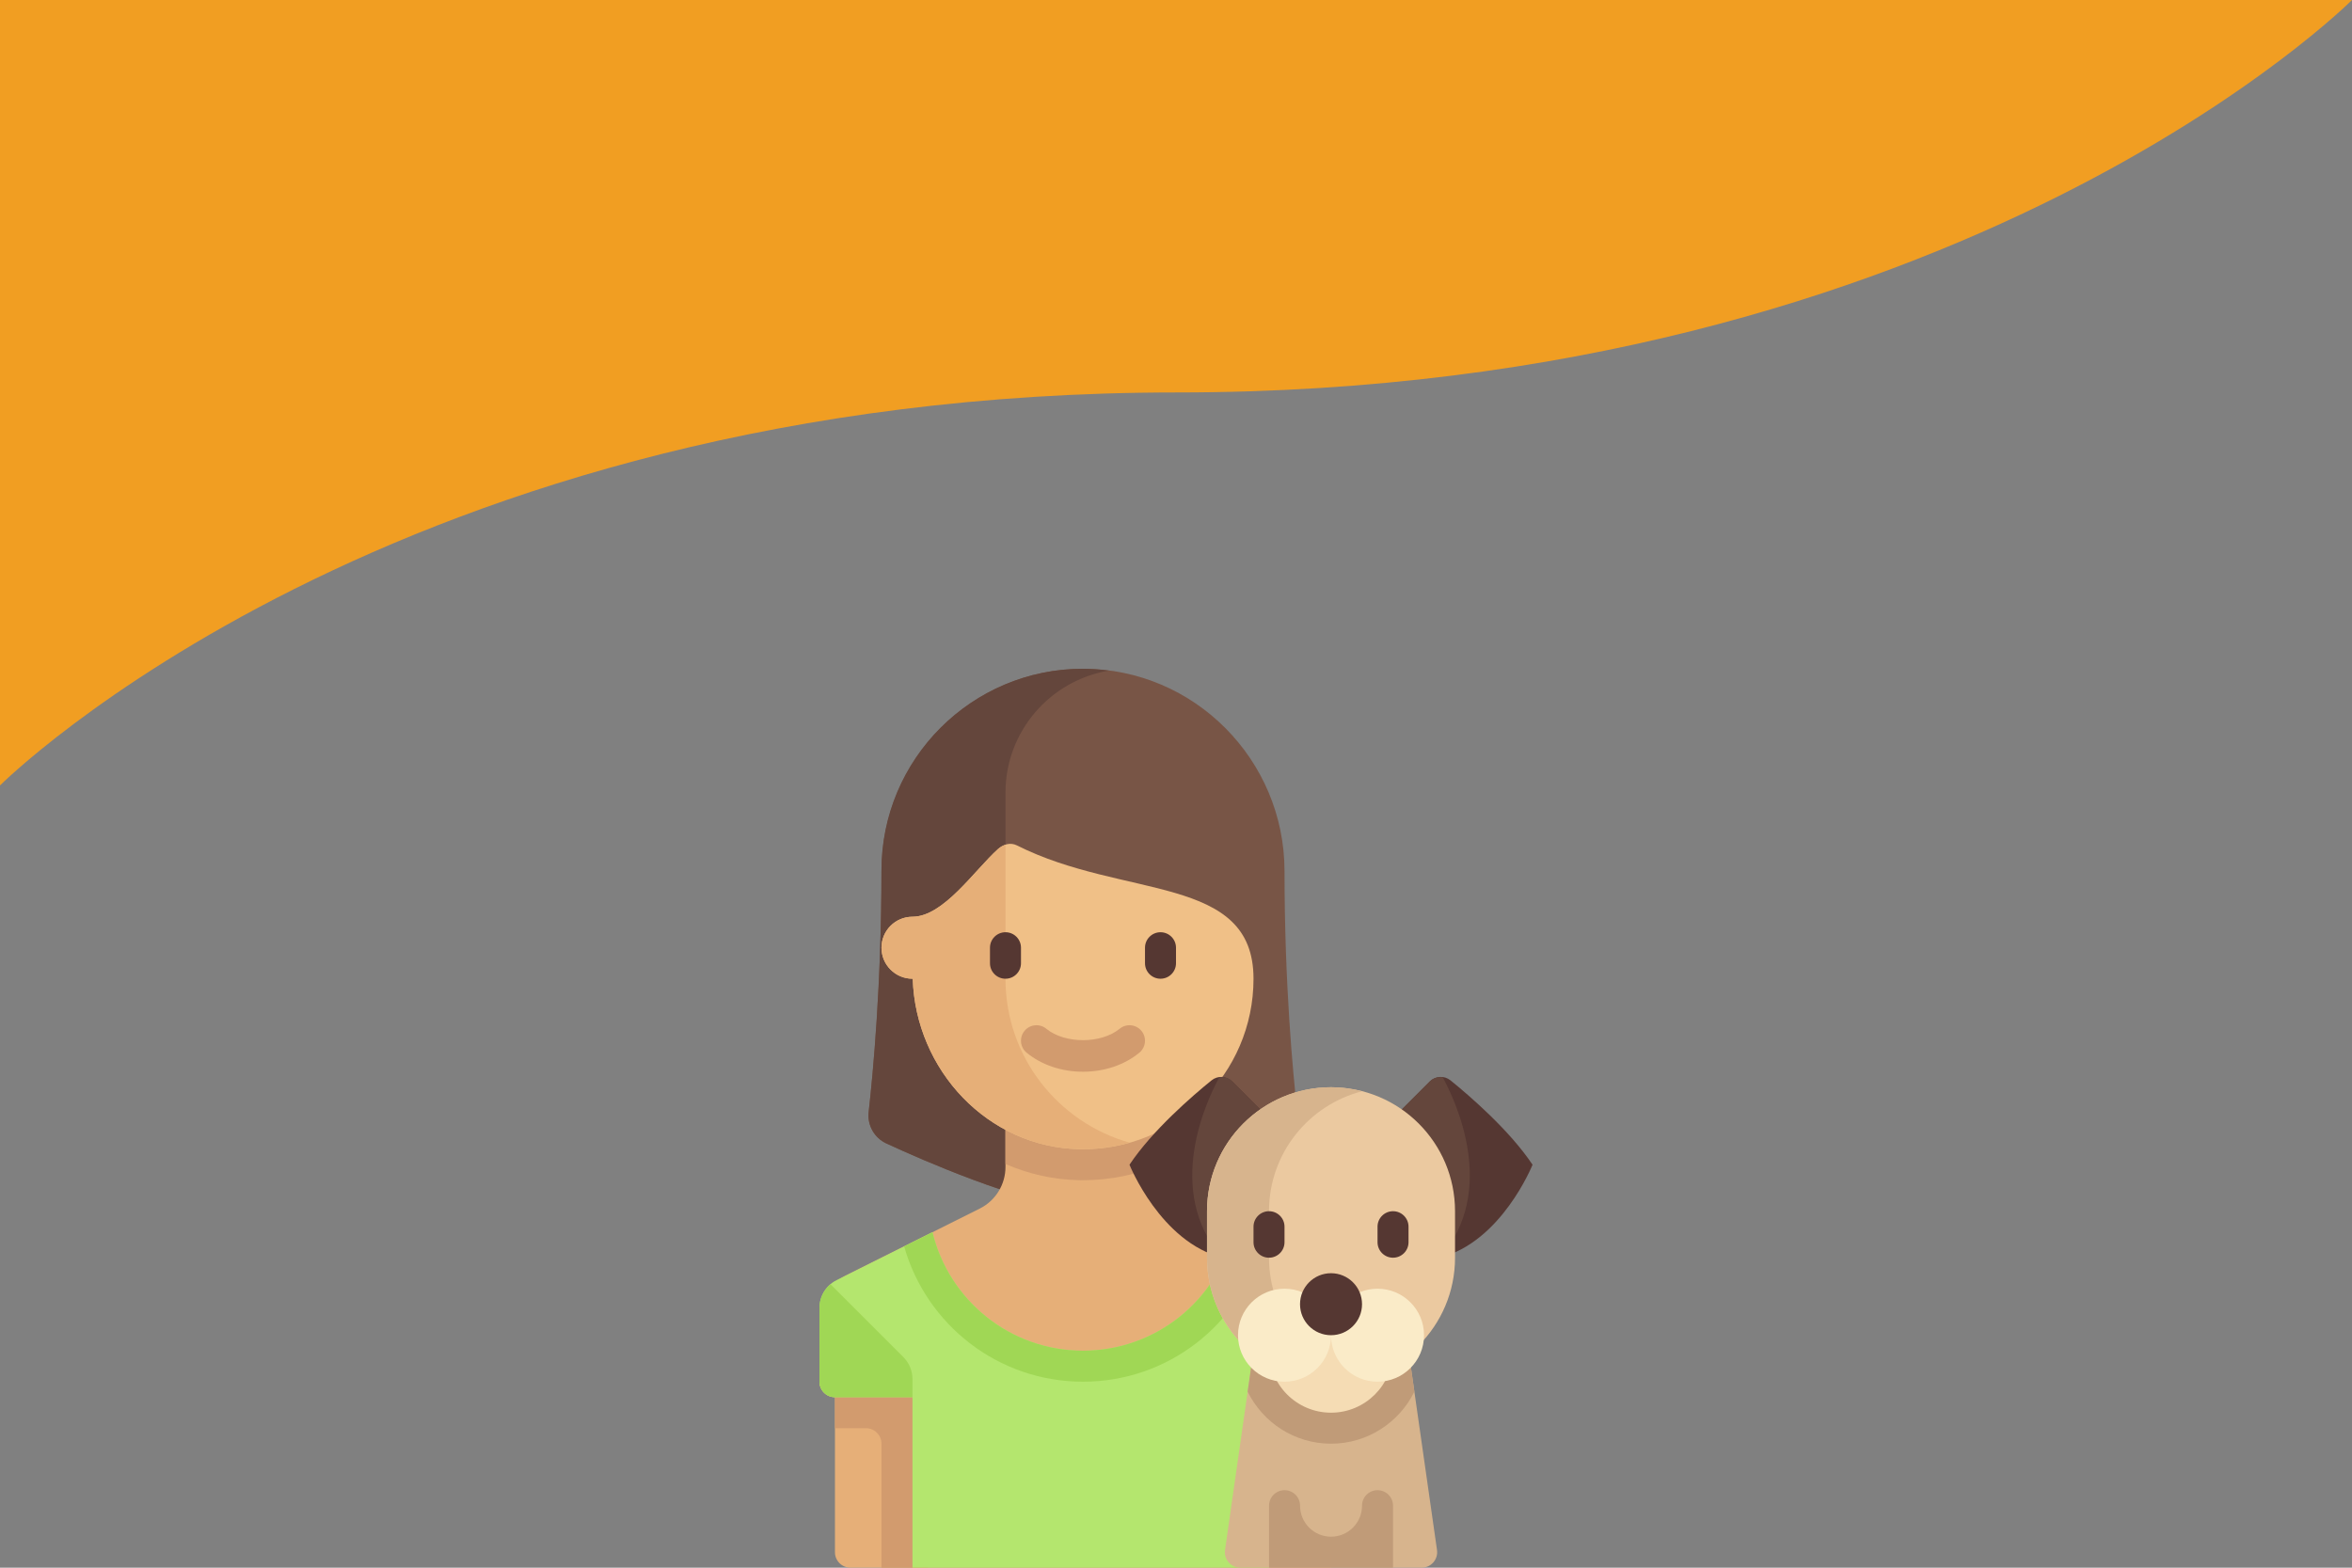 <?xml version="1.0" encoding="utf-8"?>
<!-- Generator: Adobe Illustrator 16.0.0, SVG Export Plug-In . SVG Version: 6.00 Build 0)  -->
<!DOCTYPE svg PUBLIC "-//W3C//DTD SVG 1.1//EN" "http://www.w3.org/Graphics/SVG/1.1/DTD/svg11.dtd">
<svg version="1.1" xmlns="http://www.w3.org/2000/svg" xmlns:xlink="http://www.w3.org/1999/xlink" x="0px" y="0px" width="1500px"
	 height="1000px" viewBox="0 0 1500 1000" enable-background="new 0 0 1500 1000" xml:space="preserve">
<rect x="0" y="0" width="1500" height="1000" fill="#808080" stroke="none"/>
<g id="Capa_1" display="none">
	<g id="Capa_2_1_">
		<path display="inline" fill="#F19E22" d="M0,84.289v500c0,0,412.908-683.334,750-399c398.405,336.05,750,399,750,399v-500"/>
		<rect y="-2" display="inline" fill="#F19E22" width="1500" height="86.289"/>
	</g>
	<g id="Capa_1_1_" display="inline">
		<g id="Layer_1">
			<path fill="#785546" d="M648.408,702.254c77.877-9.746,175.297-41.5,218.699-56.604c13.471-4.688,21.344-15.306,19.67-26.378
				c-4.932-32.609-14.186-106.409-14.23-201.079c-0.049-92.964-100.328-169.031-224.139-169.028l0,0l0,0
				c-123.813,0-224.091,76.068-224.138,169.031c-0.051,94.667-9.305,168.465-14.23,201.076c-1.674,11.073,6.199,21.689,19.67,26.378
				C473.112,660.753,570.527,692.508,648.408,702.254z"/>
			<path fill="#64463C" d="M562.201,417.455v-64.729c0-51.32,49.771-93.809,115.018-102.018c-9.455-0.915-19.023-1.545-28.813-1.545
				c-123.786,0-224.137,75.346-224.137,168.291c0,95.128-9.312,169.286-14.248,201.925c-1.673,11.054,6.237,21.592,19.685,26.271
				c43.402,15.104,140.823,46.858,218.702,56.604V456.291L562.201,417.455z"/>
			<path fill="#E6AF78" d="M912.916,756.245l-149.711-56.204c-17.523-6.578-28.592-20.026-28.592-34.736v-40.724H562.199v40.724
				c0,14.71-11.068,28.158-28.594,34.736l-149.71,56.204c-17.523,6.579-28.593,20.026-28.593,34.736v53.671
				c0,7.146,7.719,12.943,17.242,12.943v129.455c0,7.148,7.719,12.946,17.242,12.946h534.48V857.6
				c9.523,0,17.242-5.797,17.242-12.944v-53.67C941.508,776.273,930.439,762.824,912.916,756.245z"/>
			<g>
				<path fill="#D29B6E" d="M372.544,844.653v38.837h34.482c9.521,0,17.24,5.795,17.24,12.944v103.563h51.727V844.653H372.544z"/>
				<path fill="#D29B6E" d="M562.201,662.823c25.377,8.266,53.021,13.11,82.021,13.51l4.186,0.029
					c30.539,0,59.65-4.644,86.207-12.983v-38.798H562.201V662.823z"/>
			</g>
			<path fill="#F0C087" d="M575.035,396.74c-7.246-2.745-15.152-1.041-21.184,3.037c-26.135,17.677-60.616,56.514-95.101,56.514
				v0.001c-19.045,0-34.482,11.591-34.482,25.89c0,14.301,15.439,25.892,34.482,25.892h0.307
				c3.225,76.351,83.507,140.97,185.798,142.376c106.367,1.46,193.207-62.844,193.207-142.376
				C838.061,420.636,693.598,441.671,575.035,396.74z"/>
			<path fill="#E6AF78" d="M562.201,508.072V396.205c-2.975,0.726-5.84,1.877-8.35,3.572
				c-26.135,17.677-60.616,56.514-95.101,56.514v0.001c-19.045,0-34.482,11.591-34.482,25.89c0,14.301,15.439,25.892,34.482,25.892
				h0.307c3.225,76.351,83.507,140.97,185.798,142.376c19.27,0.265,37.863-1.689,55.451-5.442
				C620.648,628.127,562.201,573.282,562.201,508.072z"/>
			<path fill="#D29B6E" d="M648.406,585.744c-23.811,0-46.066-5.646-62.668-15.891c-7.357-4.538-8.418-12.698-2.375-18.226
				c6.025-5.499,16.902-6.328,24.262-1.774c20.609,12.704,60.951,12.704,81.561,0c7.357-4.552,18.234-3.725,24.264,1.774
				c6.045,5.524,4.982,13.688-2.375,18.226C694.475,580.1,672.215,585.744,648.406,585.744z"/>
			<path fill="#553732" d="M734.613,508.072c-9.529,0-17.242-5.797-17.242-12.946V482.18c0-7.146,7.711-12.943,17.242-12.943
				c9.527,0,17.242,5.797,17.242,12.943v12.946C751.854,502.275,744.145,508.072,734.613,508.072z"/>
			<path fill="#B4E66E" d="M922.447,759.823L815.813,719.79c-18.279,56.759-86.193,98.972-167.404,98.972
				s-149.124-42.215-167.405-98.972l-106.635,40.033c-11.682,4.387-19.063,13.352-19.063,23.159v61.671
				c0,7.147,7.719,12.944,17.242,12.944h86.207v142.399h396.55V857.6h86.207v-74.615
				C941.508,773.175,934.131,764.21,922.447,759.823z"/>
			<g>
				<path fill="#A0D755" d="M815.811,719.792c-18.279,56.758-86.193,98.971-167.404,98.971S499.281,776.549,481,719.792
					l-31.518,11.831c24.563,65.201,104.22,113.03,198.923,113.03c94.702,0,174.357-47.829,198.924-113.03L815.811,719.792z"/>
				<path fill="#A0D755" d="M941.508,790.981v53.672c0,7.147-7.719,12.944-17.242,12.944h-86.207v-15.167
					c0-6.863,3.633-13.449,10.102-18.307l79.35-59.579C936.297,771.618,941.508,780.979,941.508,790.981z"/>
			</g>
			<path fill="#553732" d="M562.201,508.072c-9.529,0-17.242-5.797-17.242-12.946V482.18c0-7.146,7.711-12.943,17.242-12.943
				c9.529,0,17.242,5.797,17.242,12.943v12.946C579.441,502.275,571.73,508.072,562.201,508.072z"/>
			<path fill="#D7B48D" d="M1010.474,818.763H838.061l-31.672,166.46c-1.482,7.801,6.576,14.776,17.068,14.776h201.62
				c10.491,0,18.553-6.978,17.066-14.776L1010.474,818.763z"/>
			<path fill="#C09B78" d="M1010.474,818.763H838.061l-6.514,34.23c16.893,25.688,52.053,43.439,92.721,43.439
				s75.825-17.755,92.722-43.439L1010.474,818.763z"/>
			<path fill="#553732" d="M855.303,624.581l-40.895-30.705c-6.256-4.697-16.164-5.098-23.035-0.915
				c-21.377,13.012-65.74,41.734-91.244,70.456c0,0,34.482,64.728,103.449,77.674L855.303,624.581z"/>
			<path fill="#64463C" d="M814.406,593.876c-3.916-2.94-9.24-3.987-14.379-3.49c-14.021,19.266-61.721,94.595,2.979,150.567
				c0.195,0.036,0.373,0.1,0.566,0.136l51.729-116.508L814.406,593.876z"/>
			<path fill="#553732" d="M993.23,624.581l40.896-30.705c6.256-4.697,16.164-5.098,23.035-0.915
				c21.377,13.012,65.74,41.734,91.244,70.456c0,0-34.482,64.728-103.449,77.674L993.23,624.581z"/>
			<path fill="#64463C" d="M1034.126,593.876c3.916-2.94,9.24-3.987,14.379-3.49c14.021,19.266,61.719,94.595-2.979,150.567
				c-0.195,0.036-0.373,0.1-0.566,0.136l-51.728-116.508L1034.126,593.876z"/>
			<path fill="#EBC9A0" d="M924.268,844.653L924.268,844.653c-76.178,0-137.932-46.367-137.932-103.564v-38.836
				c0-57.197,61.754-103.563,137.932-103.563l0,0c76.179,0,137.933,46.364,137.933,103.563v38.836
				C1062.198,798.286,1000.444,844.653,924.268,844.653z"/>
			<path fill="#D7B48D" d="M855.303,741.089v-38.836c0-48.238,43.99-88.655,103.449-100.169
				c-11.039-2.139-22.553-3.395-34.482-3.395c-76.178,0-137.932,46.364-137.932,103.563v38.836
				c0,57.197,61.754,103.564,137.932,103.564c11.932,0,23.443-1.259,34.482-3.396C899.291,829.747,855.303,789.329,855.303,741.089z
				"/>
			<ellipse fill="#F5DCB4" cx="924.275" cy="818.757" rx="68.964" ry="51.781"/>
			<g>
				<ellipse fill="#FAEBC8" cx="872.537" cy="805.822" rx="51.725" ry="38.837"/>
				<ellipse fill="#FAEBC8" cx="975.994" cy="805.822" rx="51.724" ry="38.837"/>
			</g>
			<g>
				<ellipse fill="#553732" cx="924.275" cy="779.925" rx="34.48" ry="25.891"/>
				<path fill="#553732" d="M855.303,741.089c-9.529,0-17.242-5.797-17.242-12.945v-12.944c0-7.149,7.711-12.946,17.242-12.946
					s17.242,5.797,17.242,12.946v12.944C872.543,735.294,864.832,741.089,855.303,741.089z"/>
				<path fill="#553732" d="M993.23,741.089c-9.527,0-17.24-5.797-17.24-12.945v-12.944c0-7.149,7.711-12.946,17.24-12.946
					c9.53,0,17.241,5.797,17.241,12.946v12.944C1010.474,735.294,1002.763,741.089,993.23,741.089z"/>
			</g>
			<path fill="#C09B78" d="M975.992,935.266c-9.529,0-17.242,5.797-17.242,12.946v0.024c0,14.289-15.428,25.872-34.457,25.872l0,0
				c-19.031,0-34.457-11.584-34.457-25.872v-0.024c0-7.149-7.711-12.946-17.242-12.946s-17.242,5.797-17.242,12.946v51.787
				l0.002,0.001h34.434h0.049h68.918h0.002l0,0h34.479l0.004-0.001v-51.787C993.23,941.061,985.521,935.266,975.992,935.266z"/>
			<path fill="#A0D755" d="M448.653,824.124l-81.115-60.904c-7.645,4.854-12.232,12.041-12.232,19.765v61.671
				c0,7.148,7.719,12.944,17.242,12.944h86.207v-15.167C458.753,835.565,455.12,828.979,448.653,824.124z"/>
		</g>
	</g>
</g>
<g id="Capa_2">
	<g>
		<path fill="#785546" d="M690.684,772.612c44.655-7.443,100.518-31.694,125.405-43.229c7.724-3.579,12.238-11.688,11.278-20.145
			c-2.826-24.904-8.132-81.265-8.159-153.564c-0.029-70.997-57.53-129.089-128.524-129.087l0,0l0,0
			c-70.997,0-128.498,58.094-128.524,129.089c-0.028,72.298-5.334,128.657-8.16,153.563c-0.96,8.458,3.555,16.565,11.279,20.145
			C590.166,740.917,646.024,765.169,690.684,772.612z"/>
		<path fill="#64463C" d="M641.25,555.11v-49.432c0-39.195,28.541-71.642,65.954-77.912c-5.422-0.699-10.91-1.18-16.521-1.18
			c-70.981,0-128.523,57.542-128.523,128.523c0,72.649-5.339,129.284-8.17,154.21c-0.959,8.442,3.577,16.49,11.287,20.063
			c24.887,11.534,80.75,35.787,125.407,43.229V584.77L641.25,555.11z"/>
		<path fill="#E6AF78" d="M842.356,813.846l-85.847-42.924c-10.049-5.023-16.396-15.294-16.396-26.527v-31.102h-98.865v31.102
			c0,11.233-6.347,21.504-16.396,26.527l-85.846,42.924c-10.049,5.023-16.396,15.293-16.396,26.527v40.987
			c0,5.46,4.427,9.887,9.888,9.887v98.864c0,5.46,4.426,9.888,9.887,9.888h306.479v-108.75c5.462,0,9.889-4.428,9.889-9.888v-40.987
			C858.751,829.141,852.404,818.869,842.356,813.846z"/>
		<g>
			<path fill="#D29B6E" d="M532.499,881.361v29.66h19.772c5.46,0,9.887,4.426,9.887,9.887v79.091h29.659V881.361H532.499z"/>
			<path fill="#D29B6E" d="M641.25,742.498c14.552,6.313,30.404,10.015,47.034,10.317l2.399,0.022
				c17.511,0,34.204-3.545,49.432-9.914v-29.631H641.25V742.498z"/>
		</g>
		<path fill="#F0C087" d="M648.609,539.29c-4.155-2.097-8.688-0.795-12.146,2.319c-14.986,13.5-34.76,43.16-54.532,43.16l0,0
			c-10.921,0-19.772,8.853-19.772,19.772c0,10.921,8.854,19.773,19.772,19.773h0.176c1.849,58.309,47.883,107.658,106.539,108.731
			c60.993,1.116,110.787-47.992,110.787-108.731C799.433,557.54,716.596,573.604,648.609,539.29z"/>
		<path fill="#E6AF78" d="M641.25,624.315v-85.435c-1.704,0.555-3.349,1.435-4.786,2.729c-14.986,13.5-34.76,43.16-54.532,43.16l0,0
			c-10.921,0-19.772,8.853-19.772,19.772c0,10.921,8.854,19.773,19.772,19.773h0.176c1.849,58.309,47.883,107.658,106.539,108.731
			c11.049,0.203,21.712-1.289,31.797-4.155C674.766,716.001,641.25,674.116,641.25,624.315z"/>
		<path fill="#D29B6E" d="M690.683,683.634c-13.652,0-26.416-4.312-35.936-12.137c-4.219-3.466-4.827-9.697-1.361-13.917
			c3.455-4.2,9.692-4.833,13.912-1.356c11.817,9.703,34.95,9.703,46.768,0c4.219-3.476,10.456-2.844,13.912,1.356
			c3.466,4.219,2.858,10.451-1.361,13.917C717.099,679.322,704.335,683.634,690.683,683.634z"/>
		<path fill="#553732" d="M740.114,624.315c-5.464,0-9.887-4.428-9.887-9.888v-9.886c0-5.46,4.422-9.887,9.887-9.887
			s9.887,4.427,9.887,9.887v9.886C750,619.888,745.58,624.315,740.114,624.315z"/>
		<path fill="#B4E66E" d="M847.82,816.577l-61.145-30.573c-10.483,43.347-49.426,75.584-95.993,75.584
			c-46.568,0-85.511-32.238-95.993-75.584l-61.146,30.573c-6.698,3.351-10.93,10.197-10.93,17.687v47.098
			c0,5.46,4.425,9.888,9.887,9.888h49.432v108.75h227.388v-108.75h49.434v-56.985C858.751,826.774,854.521,819.928,847.82,816.577z"
			/>
		<g>
			<path fill="#A0D755" d="M786.674,786.005c-10.482,43.347-49.426,75.584-95.993,75.584s-85.51-32.238-95.992-75.584l-18.073,9.036
				c14.086,49.794,59.761,86.32,114.065,86.32s99.979-36.526,114.066-86.32L786.674,786.005z"/>
			<path fill="#A0D755" d="M858.751,840.373v40.988c0,5.46-4.427,9.888-9.887,9.888h-49.433v-11.583
				c0-5.243,2.083-10.273,5.791-13.981l45.501-45.5C855.764,825.585,858.751,832.734,858.751,840.373z"/>
		</g>
		<path fill="#553732" d="M641.25,624.315c-5.464,0-9.887-4.428-9.887-9.888v-9.886c0-5.46,4.422-9.887,9.887-9.887
			s9.888,4.427,9.888,9.887v9.886C651.136,619.888,646.715,624.315,641.25,624.315z"/>
		<path fill="#D7B48D" d="M898.296,861.589h-98.863l-18.161,127.125c-0.852,5.956,3.771,11.285,9.788,11.285h115.61
			c6.017,0,10.639-5.329,9.787-11.285L898.296,861.589z"/>
		<path fill="#C09B78" d="M898.296,861.589h-98.863l-3.735,26.142c9.687,19.619,29.848,33.177,53.167,33.177
			s43.479-13.56,53.167-33.177L898.296,861.589z"/>
		<path fill="#553732" d="M809.319,713.293l-23.449-23.449c-3.588-3.588-9.269-3.894-13.209-0.699
			c-12.258,9.937-37.696,31.872-52.32,53.808c0,0,19.772,49.433,59.318,59.319L809.319,713.293z"/>
		<path fill="#64463C" d="M785.868,689.844c-2.244-2.246-5.298-3.046-8.244-2.666c-8.039,14.712-35.391,72.242,1.709,114.988
			c0.112,0.028,0.214,0.076,0.325,0.104l29.661-88.978L785.868,689.844z"/>
		<path fill="#553732" d="M888.409,713.293l23.449-23.449c3.588-3.588,9.269-3.894,13.209-0.699
			c12.258,9.937,37.695,31.872,52.321,53.808c0,0-19.773,49.433-59.319,59.319L888.409,713.293z"/>
		<path fill="#64463C" d="M911.858,689.844c2.246-2.246,5.298-3.046,8.245-2.666c8.039,14.712,35.391,72.242-1.709,114.988
			c-0.112,0.028-0.213,0.076-0.324,0.104l-29.661-88.978L911.858,689.844z"/>
		<path fill="#EBC9A0" d="M848.864,881.361L848.864,881.361c-43.681,0-79.091-35.41-79.091-79.091v-29.66
			c0-43.681,35.41-79.091,79.091-79.091l0,0c43.681,0,79.092,35.41,79.092,79.091v29.66
			C927.956,845.951,892.545,881.361,848.864,881.361z"/>
		<path fill="#D7B48D" d="M809.319,802.271v-29.66c0-36.839,25.226-67.706,59.32-76.499c-6.331-1.632-12.933-2.592-19.773-2.592
			c-43.682,0-79.092,35.41-79.092,79.091v29.66c0,43.681,35.41,79.091,79.092,79.091c6.841,0,13.442-0.96,19.773-2.593
			C834.543,869.978,809.319,839.111,809.319,802.271z"/>
		<circle fill="#F5DCB4" cx="848.869" cy="861.585" r="39.545"/>
		<g>
			<circle fill="#FAEBC8" cx="819.201" cy="851.707" r="29.659"/>
			<circle fill="#FAEBC8" cx="878.525" cy="851.707" r="29.659"/>
		</g>
		<g>
			<circle fill="#553732" cx="848.869" cy="831.929" r="19.773"/>
			<path fill="#553732" d="M809.319,802.271c-5.464,0-9.887-4.427-9.887-9.887v-9.888c0-5.459,4.422-9.887,9.887-9.887
				c5.466,0,9.887,4.428,9.887,9.887v9.888C819.205,797.844,814.784,802.271,809.319,802.271z"/>
			<path fill="#553732" d="M888.409,802.271c-5.463,0-9.887-4.427-9.887-9.887v-9.888c0-5.459,4.423-9.887,9.887-9.887
				c5.466,0,9.887,4.428,9.887,9.887v9.888C898.296,797.844,893.875,802.271,888.409,802.271z"/>
		</g>
		<path fill="#C09B78" d="M878.524,950.563c-5.465,0-9.887,4.427-9.887,9.887v0.019c0,10.913-8.846,19.758-19.759,19.758l0,0
			c-10.912,0-19.757-8.846-19.757-19.758v-0.019c0-5.46-4.423-9.887-9.887-9.887c-5.466,0-9.888,4.427-9.888,9.887v39.55
			l0.001,0.001h19.744h0.027h39.52l0,0l0,0h19.77l0.002-0.001v-39.55C888.409,954.988,883.988,950.563,878.524,950.563z"/>
		<path fill="#A0D755" d="M576.141,865.684l-46.513-46.513c-4.384,3.707-7.014,9.197-7.014,15.093v47.099
			c0,5.461,4.426,9.887,9.887,9.887h49.432v-11.582C581.932,874.422,579.849,869.392,576.141,865.684z"/>
	</g>
</g>
<g id="Capa_3">
	<path fill="#F19E22" d="M1500,0c0,0-249.5,250.337-749.5,250.337S0,501.009,0,501.009V0L1500,0z"/>
</g>
</svg>
